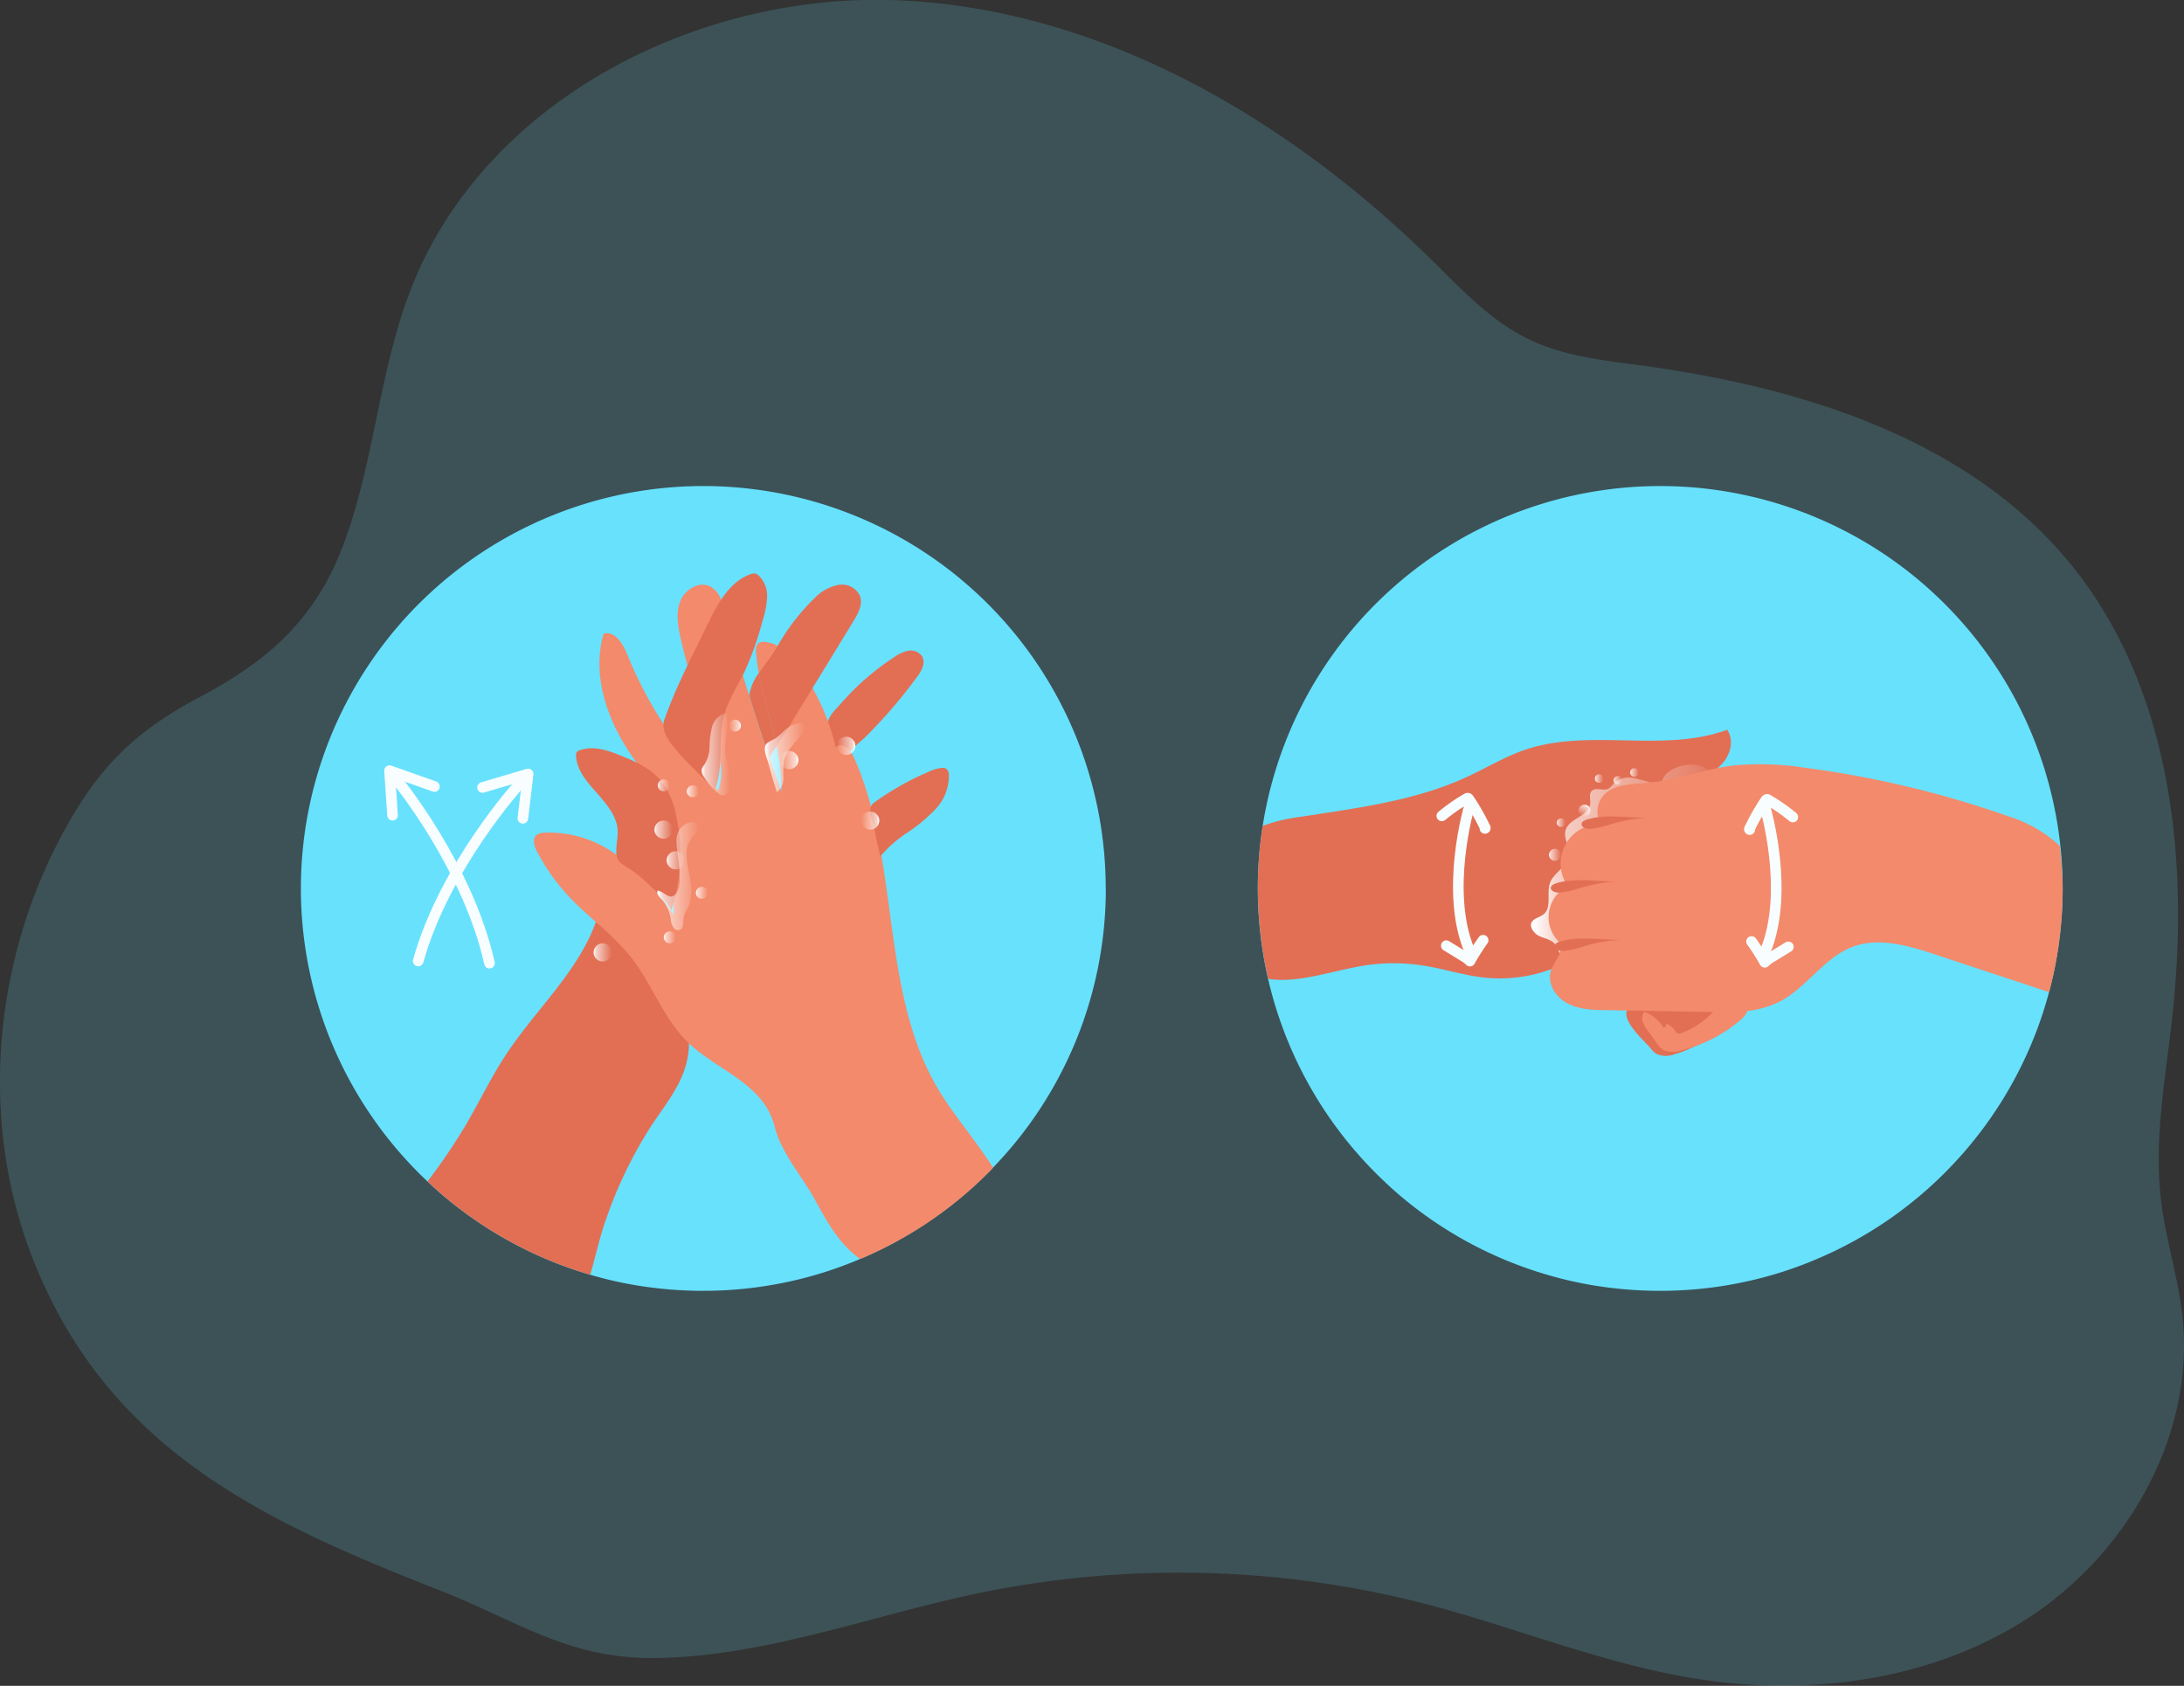 <svg id="Layer_1" data-name="Layer 1" xmlns="http://www.w3.org/2000/svg" xmlns:xlink="http://www.w3.org/1999/xlink" viewBox="0 0 386.8 298.58"><rect x="0" y="0" width="386.8" height="298.58" fill="#333333" stroke="none"/><defs><linearGradient id="linear-gradient" x1="161.58" y1="145.39" x2="166.63" y2="145.39" gradientUnits="userSpaceOnUse"><stop offset="0.01" stop-color="#fff"/><stop offset="0.13" stop-color="#fff" stop-opacity="0.69"/><stop offset="1" stop-color="#fff" stop-opacity="0"/></linearGradient><linearGradient id="linear-gradient-2" x1="172.78" y1="145.93" x2="179.96" y2="145.93" xlink:href="#linear-gradient"/><linearGradient id="linear-gradient-3" x1="153.77" y1="166.91" x2="161.11" y2="166.91" xlink:href="#linear-gradient"/><linearGradient id="linear-gradient-4" x1="105.13" y1="168.68" x2="108.35" y2="168.68" xlink:href="#linear-gradient"/><linearGradient id="linear-gradient-5" x1="118.07" y1="152.37" x2="121.29" y2="152.37" xlink:href="#linear-gradient"/><linearGradient id="linear-gradient-6" x1="115.91" y1="146.94" x2="119.13" y2="146.94" xlink:href="#linear-gradient"/><linearGradient id="linear-gradient-7" x1="121.64" y1="140.15" x2="123.76" y2="140.15" xlink:href="#linear-gradient"/><linearGradient id="linear-gradient-8" x1="116.5" y1="139.09" x2="118.62" y2="139.09" xlink:href="#linear-gradient"/><linearGradient id="linear-gradient-9" x1="123.25" y1="158.13" x2="125.37" y2="158.13" xlink:href="#linear-gradient"/><linearGradient id="linear-gradient-10" x1="117.56" y1="166.01" x2="119.68" y2="166.01" xlink:href="#linear-gradient"/><linearGradient id="linear-gradient-11" x1="2658.66" y1="995.03" x2="2661.87" y2="995.03" gradientTransform="translate(2807.76 1108.82) rotate(179.55)" xlink:href="#linear-gradient"/><linearGradient id="linear-gradient-12" x1="2648.55" y1="997.47" x2="2651.77" y2="997.47" gradientTransform="translate(2807.76 1108.82) rotate(179.55)" xlink:href="#linear-gradient"/><linearGradient id="linear-gradient-13" x1="2644.41" y1="984.2" x2="2647.63" y2="984.2" gradientTransform="translate(2807.76 1108.82) rotate(179.55)" xlink:href="#linear-gradient"/><linearGradient id="linear-gradient-14" x1="2668.79" y1="1001.2" x2="2670.91" y2="1001.2" gradientTransform="translate(2807.76 1108.82) rotate(179.55)" xlink:href="#linear-gradient"/><linearGradient id="linear-gradient-15" x1="308.49" y1="164.43" x2="343.62" y2="164.43" xlink:href="#linear-gradient"/><linearGradient id="linear-gradient-16" x1="288.73" y1="136.81" x2="290.24" y2="136.81" xlink:href="#linear-gradient"/><linearGradient id="linear-gradient-17" x1="275.73" y1="145.7" x2="277.24" y2="145.7" xlink:href="#linear-gradient"/><linearGradient id="linear-gradient-18" x1="285.78" y1="138.21" x2="287.29" y2="138.21" xlink:href="#linear-gradient"/><linearGradient id="linear-gradient-19" x1="282.47" y1="137.89" x2="283.97" y2="137.89" xlink:href="#linear-gradient"/><linearGradient id="linear-gradient-20" x1="274.33" y1="151.4" x2="276.46" y2="151.4" xlink:href="#linear-gradient"/><linearGradient id="linear-gradient-21" x1="2992.48" y1="1664.07" x2="2994.6" y2="1664.07" gradientTransform="translate(3270.4 -1527.25) rotate(121.73)" xlink:href="#linear-gradient"/></defs><title>5</title><path d="M420.14,225c.89,6.71,3,13.23,3.72,19.95,2.24,20.79-9.56,41.67-27,53.15s-39.7,14.3-60.3,10.78c-16-2.74-31.17-9-46.89-13.09A174.78,174.78,0,0,0,210.26,294c-18.69,3.93-37.24,11.06-56.51,11.4-15.65.29-24.68-6.54-38.47-11.95-31-12.15-58.41-24.7-71.84-58-9.82-24.31-7.51-52.6,4.74-75.61,6.68-12.57,13.3-18.68,24.8-24.79,12.19-6.48,20.47-13.93,25.39-27.42,5.3-14.53,6.15-30.41,11.79-44.81,13-33.3,50.89-52.62,86.61-51s68.75,21,94.24,46.09c5.31,5.23,10.52,10.83,17.24,14,6.12,2.93,13,3.65,19.73,4.56,28.29,3.83,57.81,12.94,75.92,35s21.29,52.86,18.07,81.16c-1.19,10.49-3.16,21.06-1.92,31.54Z" transform="translate(-37.33 -11.75)" fill="#68e1fd" opacity="0.18" style="isolation:isolate"/><path d="M233.18,169.12a71.05,71.05,0,0,1-20,49.45c-.38.4-.76.79-1.15,1.17a71.13,71.13,0,0,1-22.4,15h0a69.1,69.1,0,0,1-9.15,3.17,71.43,71.43,0,0,1-18.62,2.46,72.69,72.69,0,0,1-12.69-1.12,68.94,68.94,0,0,1-7.35-1.74,71.1,71.1,0,0,1-23.81-12.22c-1.74-1.36-3.42-2.8-5-4.32a71.27,71.27,0,1,1,120.15-51.87Z" transform="translate(-37.33 -11.75)" fill="#68e1fd"/><path d="M402.64,169.12a71.18,71.18,0,0,1-20,49.45c-.38.4-.76.79-1.15,1.17a71.2,71.2,0,0,1-22.39,15h0a69.1,69.1,0,0,1-9.15,3.17,71.43,71.43,0,0,1-18.62,2.46,72.69,72.69,0,0,1-12.69-1.12,68.94,68.94,0,0,1-7.35-1.74,71.1,71.1,0,0,1-23.81-12.22c-1.74-1.36-3.42-2.8-5-4.32a71.27,71.27,0,1,1,119.75-59.43A70.08,70.08,0,0,1,402.64,169.12Z" transform="translate(-37.33 -11.75)" fill="#68e1fd"/><path d="M195.72,128.13a6.39,6.39,0,0,1,2.46-1.12,2.45,2.45,0,0,1,2.41.91c.81,1.25-.14,2.86-1.05,4a89.69,89.69,0,0,1-9.16,10.58A30,30,0,0,0,186,147c-.34-2.17-1.78-4.18-2.11-6.35-.27-1.79,1.38-3.16,2.55-4.5A44.79,44.79,0,0,1,195.72,128.13Z" transform="translate(-37.33 -11.75)" fill="#e26f54"/><path d="M159.35,196.58a14.6,14.6,0,0,1-.51,3.7c-1.08,4-3.78,7.28-6.07,10.72a77,77,0,0,0-8.08,16.62c-1.13,3.13-1.85,6.59-2.83,9.91a71.1,71.1,0,0,1-23.81-12.22c-1.74-1.36-3.42-2.8-5-4.32a105,105,0,0,0,6.9-10.21c2.38-4.06,4.4-8.32,7-12.25,5.21-7.92,12.75-14.66,15.9-23.46a22.66,22.66,0,0,0,.72-2.34c4.32,3.52,8.71,7.11,11.85,11.71A21.25,21.25,0,0,1,159.35,196.58Z" transform="translate(-37.33 -11.75)" fill="#e26f54"/><path d="M213.23,218.57c-.38.4-.76.79-1.15,1.17a71.13,71.13,0,0,1-22.4,15h0c-3.59-2.51-5.9-6.58-8-10.47-2.27-4.14-6-8.36-7.14-12.95a12.48,12.48,0,0,0-1.35-3.28c-3.1-5.16-9.42-7.34-13.8-11.48l-.3-.28c-4.29-4.22-6.29-10.25-10-15a50.46,50.46,0,0,0-6.24-6.25c-1.59-1.4-3.18-2.82-4.64-4.36a36.26,36.26,0,0,1-5.8-8.15c-.48-.92-.86-2.23-.05-2.89a2.29,2.29,0,0,1,1.28-.4,20.16,20.16,0,0,1,12.88,3.93l.39.28a35.34,35.34,0,0,1,6.16,5.75c1.26,1.45,2.44,3,3.57,4.53,0-.63,0-1.28,0-1.95h0c-.11-3.2-.54-6.71-.63-9.75a23.61,23.61,0,0,0-1-7.1c-1.05-3-3.14-5.59-5-8.2l-.59-.82c-4.47-6.34-7.35-14.45-5.19-21.91,2-.57,3.41,1.75,4.17,3.62A72.94,72.94,0,0,0,154.85,140a71.45,71.45,0,0,0,9.22,11.3l.46.46a9.34,9.34,0,0,0,.34-5,33.74,33.74,0,0,0-2.15-6.48,96.39,96.39,0,0,1-3.62-10.63c-.46-1.62-.86-3.26-1.23-4.91-.48-2.16-.88-4.49-.05-6.54s3.31-3.58,5.29-2.58a4.37,4.37,0,0,1,1.95,2.38h0a13.89,13.89,0,0,1,.6,1.86c1,3.83,2.11,7.67,3.24,11.48.37,1.22.74,2.44,1.12,3.66,1.12,3.69,2.3,7.35,3.59,11,.68,2,1.39,4,2.14,5.94a34.19,34.19,0,0,0-.89-8c-.93-4.31-2.34-8.56-3.12-12.92a31.56,31.56,0,0,1-.51-3.64c-.07-.63,0-1.42.52-1.77a1.52,1.52,0,0,1,1-.17,5.63,5.63,0,0,1,2.37.74A12.44,12.44,0,0,1,179,130a35.41,35.41,0,0,1,2.23,3.61,40,40,0,0,1,4.11,10.5,1.22,1.22,0,0,1,.17-.15c.82-.54,1.73,0,2.4.87a5.24,5.24,0,0,1,.68,1.12,57.28,57.28,0,0,1,3,8.67c.76,2.82,1.34,5.7,1.84,8.61,2.48,14.51,2.78,29.72,10.47,42.11C206.51,209.53,210.29,214,213.23,218.57Z" transform="translate(-37.33 -11.75)" fill="#f38a6b"/><path d="M146.5,157.52c-1.31-4.51-6.86-7.19-7.15-11.88a1.11,1.11,0,0,1,.11-.65,1,1,0,0,1,.57-.37c2.34-.84,4.92,0,7.23.95,2.66,1.07,5.38,2.32,7.2,4.54a14.53,14.53,0,0,1,2.64,6.15,32.2,32.2,0,0,1-.91,16.86c.21-.61-2.59-3.3-3-3.77a30.07,30.07,0,0,0-3.84-3.38c-1.17-.86-2.66-1.29-2.82-2.74C146.27,161.3,147.09,159.53,146.5,157.52Z" transform="translate(-37.33 -11.75)" fill="#e26f54"/><path d="M162.81,122c1.71-3.5,3.81-7.28,7.49-8.57a1.55,1.55,0,0,1,.73-.11,1.33,1.33,0,0,1,.67.36,5,5,0,0,1,1.49,3.76,15.07,15.07,0,0,1-.76,4.08,58.25,58.25,0,0,1-3.11,8.93c-1.29,2.69-3,5.21-3.76,8.09-1.13,4.29,0,9-1.63,13.14,0-.13-5.41-5.37-5.91-6-1.5-1.84-3.86-4.05-3-6.55C157.08,133.31,160.1,127.57,162.81,122Z" transform="translate(-37.33 -11.75)" fill="#e26f54"/><path d="M174.86,143.85c-.43.68-.88,1.38-1.25,2.06q-1.92-5.43-3.59-11a9,9,0,0,1,1.73-4C172.52,135.29,173.94,139.54,174.86,143.85Z" transform="translate(-37.33 -11.75)" fill="#e26f54"/><path d="M188.48,121.77q-3.6,5.91-7.24,11.83L176.73,141c-.43.71-1.15,1.75-1.87,2.88-.92-4.31-2.34-8.56-3.11-12.91,1-1.48,2.13-2.91,2.8-4l.54-.88a38.12,38.12,0,0,1,6.87-8.76,7.8,7.8,0,0,1,3.95-2,3.5,3.5,0,0,1,3.71,1.94C190.21,118.74,189.33,120.38,188.48,121.77Z" transform="translate(-37.33 -11.75)" fill="#e26f54"/><path d="M201.73,148.47a7.19,7.19,0,0,1,2.45-.72,1.23,1.23,0,0,1,.71.14,1.32,1.32,0,0,1,.49,1.1,8.58,8.58,0,0,1-2.3,6,28.19,28.19,0,0,1-5.06,4.23,22,22,0,0,0-4.91,4.37c.23-.3-.4-2.27-.47-2.69-.18-1-.37-1.93-.57-2.9-.32-1.51-1.28-3.1.11-4.13A50,50,0,0,1,201.73,148.47Z" transform="translate(-37.33 -11.75)" fill="#e26f54"/><path d="M166.08,140.9a6.45,6.45,0,0,0-.08-2.4.49.49,0,0,0-.18-.31.5.5,0,0,0-.43,0,3.57,3.57,0,0,0-2,2.5A17.5,17.5,0,0,0,163,144a6,6,0,0,1-.92,3.18,2.63,2.63,0,0,0-.45.75,1.77,1.77,0,0,0,.34,1.37,10.91,10.91,0,0,0,2.73,3.05,1.13,1.13,0,0,0,.47.25c1.9.39,1.56-4.38,1.15-5.35C165.39,145.09,165.86,143.25,166.08,140.9Z" transform="translate(-37.33 -11.75)" fill="url(#linear-gradient)"/><path d="M178.91,139.81c.45,0,1,.17,1.05.62a1,1,0,0,1-.17.56c-1.08,2-3.19,3.41-3.63,5.62a20,20,0,0,0-.07,2.9,3.09,3.09,0,0,1-1.16,2.55q-.81-2.46-1.47-5c-.28-1.05-1.19-2.84-.28-3.7a11.41,11.41,0,0,1,1.46-.81,14.92,14.92,0,0,0,1.36-1.14A5.08,5.08,0,0,1,178.91,139.81Z" transform="translate(-37.33 -11.75)" fill="url(#linear-gradient-2)"/><path d="M160,159.94a4.66,4.66,0,0,0-1.08,3.18,17.86,17.86,0,0,0,.48,3.39c.41,2,.64,4.26-.29,6.12a5.72,5.72,0,0,0-.68,1.49c-.16.85.11,2-.69,2.33a1,1,0,0,1-1.12-.4,2.79,2.79,0,0,1-.45-1.16,7.09,7.09,0,0,0-1.41-3.62c-.51-.52-1.26-1.14-.94-1.79,1,.16,1.92,1.46,2.8.93,2.33-1.4.15-8.25.59-10.55C157.92,156.36,163.39,156.59,160,159.94Z" transform="translate(-37.33 -11.75)" fill="url(#linear-gradient-3)"/><circle cx="106.74" cy="168.68" r="1.61" fill="url(#linear-gradient-4)"/><circle cx="119.68" cy="152.37" r="1.61" fill="url(#linear-gradient-5)"/><circle cx="117.52" cy="146.94" r="1.61" fill="url(#linear-gradient-6)"/><circle cx="122.7" cy="140.15" r="1.06" fill="url(#linear-gradient-7)"/><circle cx="117.56" cy="139.09" r="1.06" fill="url(#linear-gradient-8)"/><circle cx="124.31" cy="158.13" r="1.06" fill="url(#linear-gradient-9)"/><circle cx="118.62" cy="166.01" r="1.06" fill="url(#linear-gradient-10)"/><circle cx="139.8" cy="134.62" r="1.61" fill="url(#linear-gradient-11)"/><circle cx="149.88" cy="132.09" r="1.61" fill="url(#linear-gradient-12)"/><circle cx="154.12" cy="145.34" r="1.61" fill="url(#linear-gradient-13)"/><circle cx="130.16" cy="128.52" r="1.06" fill="url(#linear-gradient-14)"/><path d="M107.7,150s12.52,15.27,16.32,32.34" transform="translate(-37.33 -11.75)" fill="none" stroke="#f8feff" stroke-linecap="round" stroke-linejoin="round" stroke-width="1.88"/><polyline points="69.52 144.38 68.99 136.49 76.94 139.3" fill="none" stroke="#f8feff" stroke-linecap="round" stroke-linejoin="round" stroke-width="1.88"/><path d="M129.4,150.52s-13.31,14.59-18,31.43" transform="translate(-37.33 -11.75)" fill="none" stroke="#f8feff" stroke-linecap="round" stroke-linejoin="round" stroke-width="1.88"/><polyline points="92.6 144.93 93.54 137.08 85.46 139.47" fill="none" stroke="#f8feff" stroke-linecap="round" stroke-linejoin="round" stroke-width="1.88"/><path d="M341.58,147.71l-.16.12c-3.69,2.75-6.28,1.65-8.41,6.33s-2.86,9.73-4.86,14.41a26.3,26.3,0,0,1-7,9.52l-.76.64a29,29,0,0,1-8.14,4.61A26.39,26.39,0,0,1,300,184.87c-3.59-.42-7.05-1.56-10.62-2.11a33.47,33.47,0,0,0-10.43,0c-5.64.9-11.63,3.18-17,2.37a71.63,71.63,0,0,1-1-27.11,31.44,31.44,0,0,1,6.89-1.63c9.93-1.54,20.09-2.8,29.22-7,3.49-1.61,6.8-3.64,10.44-4.87,11.4-3.84,24.43.65,35.72-3.52C344.67,143.08,343.6,146.16,341.58,147.71Z" transform="translate(-37.33 -11.75)" fill="#e26f54"/><path d="M331.94,149.53c-.19.37-.34.81-.71,1a1.38,1.38,0,0,1-1,0,33.15,33.15,0,0,0-3.64-1,4,4,0,0,0-3.49,1,3.82,3.82,0,0,1-.86.89c-.89.5-2.24-.31-3,.42-.56.57-.19,1.52-.28,2.32-.25,2.17-3.73,2.52-4.35,4.61-.44,1.46.78,3,.6,4.48-.25,2-2.66,3-3.35,4.84s.37,4.35-1.15,5.59c-.69.56-1.77.69-2.15,1.49s.51,2,1.48,2.41,2.12.62,2.75,1.46c.35.47.48,1.08.83,1.55a3.86,3.86,0,0,0,3,1.07,6.39,6.39,0,0,0,4-.81c1.24-.92,1.67-2.55,2.19-4A20.14,20.14,0,0,1,338.33,164c1.73-.28,3.74-.46,4.75-1.9s.36-3.74-.65-5.37c-.8-1.29-1.89-2.62-2.18-4.16-.24-1.34.7-3-.16-4.12C338.37,146.17,333.11,147.2,331.94,149.53Z" transform="translate(-37.33 -11.75)" fill="url(#linear-gradient-15)"/><path d="M329.63,197.37a4.7,4.7,0,0,0,1,1,4,4,0,0,0,3.15.13c4.65-1.27,8.6-4.38,11.92-7.88a66,66,0,0,0-10.24-1.76c-2.69-.18-7.19-.42-9.49,1.29S328.48,196,329.63,197.37Z" transform="translate(-37.33 -11.75)" fill="#e26f54"/><path d="M402.64,169.12a71.24,71.24,0,0,1-2.4,18.35l-20-6.61c-4.84-1.61-10.17-3.21-14.93-1.37-5.08,2-8.11,7.33-13,9.77a18,18,0,0,1-6.92,1.66c-1.69.11-3.41.09-5.1.06l-14.84-.26-3.68-.07c-2.36,0-4.83-.11-6.91-1.23s-3.62-3.64-2.81-5.87l.08-.21h0c.45-1.09,1.37-2.14,1.58-3.2a2,2,0,0,0-.32-1.57c-.2-.3-.45-.56-.67-.84a6.12,6.12,0,0,1,.7-7.89,5,5,0,0,1,1.59-1.07,7.9,7.9,0,0,1-.54-.94,7,7,0,0,1,3.36-9.5,7,7,0,0,1,3.33-.7,2.4,2.4,0,0,1-.8-1.16,4.36,4.36,0,0,1,1.92-4.66c2-1.22,4.42-1.18,6.72-1.4,4.19-.39,8.22-1.74,12.35-2.58,0,0,0,0,0,0,1-.21,2-.39,3-.51a51.71,51.71,0,0,1,12.73.42,178.12,178.12,0,0,1,36,8.61,23.86,23.86,0,0,1,9.05,5.21A70.08,70.08,0,0,1,402.64,169.12Z" transform="translate(-37.33 -11.75)" fill="#f38a6b"/><path d="M319.75,178.85a26.8,26.8,0,0,1,4.79-.66c-3.4.08-7.7-.73-11,.35-1.65.54-.82,1.71.62,1.63C316,180.07,318,179.23,319.75,178.85Z" transform="translate(-37.33 -11.75)" fill="#e26f54"/><path d="M319.11,168.53a26.71,26.71,0,0,1,4.78-.67c-3.4.08-7.7-.73-11,.35-1.64.54-.82,1.71.62,1.63C315.34,169.74,317.33,168.9,319.11,168.53Z" transform="translate(-37.33 -11.75)" fill="#e26f54"/><path d="M324.54,157.23a26.68,26.68,0,0,1,4.79-.66c-3.41.08-7.7-.73-11,.35-1.64.54-.81,1.71.63,1.62C320.77,158.44,322.76,157.61,324.54,157.23Z" transform="translate(-37.33 -11.75)" fill="#e26f54"/><path d="M350,154.92s4.3,14.78,0,25.25" transform="translate(-37.33 -11.75)" fill="none" stroke="#f8feff" stroke-linecap="round" stroke-linejoin="round" stroke-width="1.88"/><path d="M347.22,158.68c-.09,0-.08-.14,0-.22a39.93,39.93,0,0,1,2.81-4.93c.07-.1.15-.2.26-.2a.25.25,0,0,1,.15.06,32.78,32.78,0,0,1,4.41,3.07" transform="translate(-37.33 -11.75)" fill="none" stroke="#f8feff" stroke-linecap="round" stroke-linejoin="round" stroke-width="1.88"/><path d="M347.54,178.5a40.15,40.15,0,0,1,2.34,3.68,4.88,4.88,0,0,1,1.18-.89l3-1.84" transform="translate(-37.33 -11.75)" fill="none" stroke="#f8feff" stroke-linecap="round" stroke-linejoin="round" stroke-width="1.88"/><path d="M297.52,154.71s-4.3,14.78,0,25.25" transform="translate(-37.33 -11.75)" fill="none" stroke="#f8feff" stroke-linecap="round" stroke-linejoin="round" stroke-width="1.88"/><path d="M300.32,158.47c.09,0,.08-.14,0-.22a39.93,39.93,0,0,0-2.81-4.93c-.07-.1-.15-.21-.26-.2a.25.25,0,0,0-.15.06,32.78,32.78,0,0,0-4.41,3.07" transform="translate(-37.33 -11.75)" fill="none" stroke="#f8feff" stroke-linecap="round" stroke-linejoin="round" stroke-width="1.88"/><path d="M300,178.28a41.72,41.72,0,0,0-2.34,3.69,4.88,4.88,0,0,0-1.18-.89l-3-1.84" transform="translate(-37.33 -11.75)" fill="none" stroke="#f8feff" stroke-linecap="round" stroke-linejoin="round" stroke-width="1.88"/><path d="M334.94,194.77a.83.83,0,0,1-.44,0c-.23,0-.37-.28-.51-.48a3.44,3.44,0,0,0-1.57-1.27.89.89,0,0,1-.44.79,7,7,0,0,0-3.42-2.88,1.89,1.89,0,0,0-.28,1.77,5.58,5.58,0,0,0,.91,1.63l1.55,2.14a4.28,4.28,0,0,0,1.05,1.15,4.09,4.09,0,0,0,3.21.19,25.4,25.4,0,0,0,10.75-5.56c.54-.48,1.11-1.11,1-1.82-.05-.27-3.52-.63-3.94-.62a2.2,2.2,0,0,0-1.94,1A14.32,14.32,0,0,1,334.94,194.77Z" transform="translate(-37.33 -11.75)" fill="#f38a6b"/><circle cx="289.48" cy="136.81" r="0.75" fill="url(#linear-gradient-16)"/><circle cx="276.48" cy="145.7" r="0.75" fill="url(#linear-gradient-17)"/><circle cx="286.54" cy="138.21" r="0.75" fill="url(#linear-gradient-18)"/><circle cx="283.22" cy="137.89" r="0.75" fill="url(#linear-gradient-19)"/><circle cx="275.4" cy="151.4" r="1.06" fill="url(#linear-gradient-20)"/><circle cx="280.62" cy="143.58" r="1.06" fill="url(#linear-gradient-21)"/></svg>